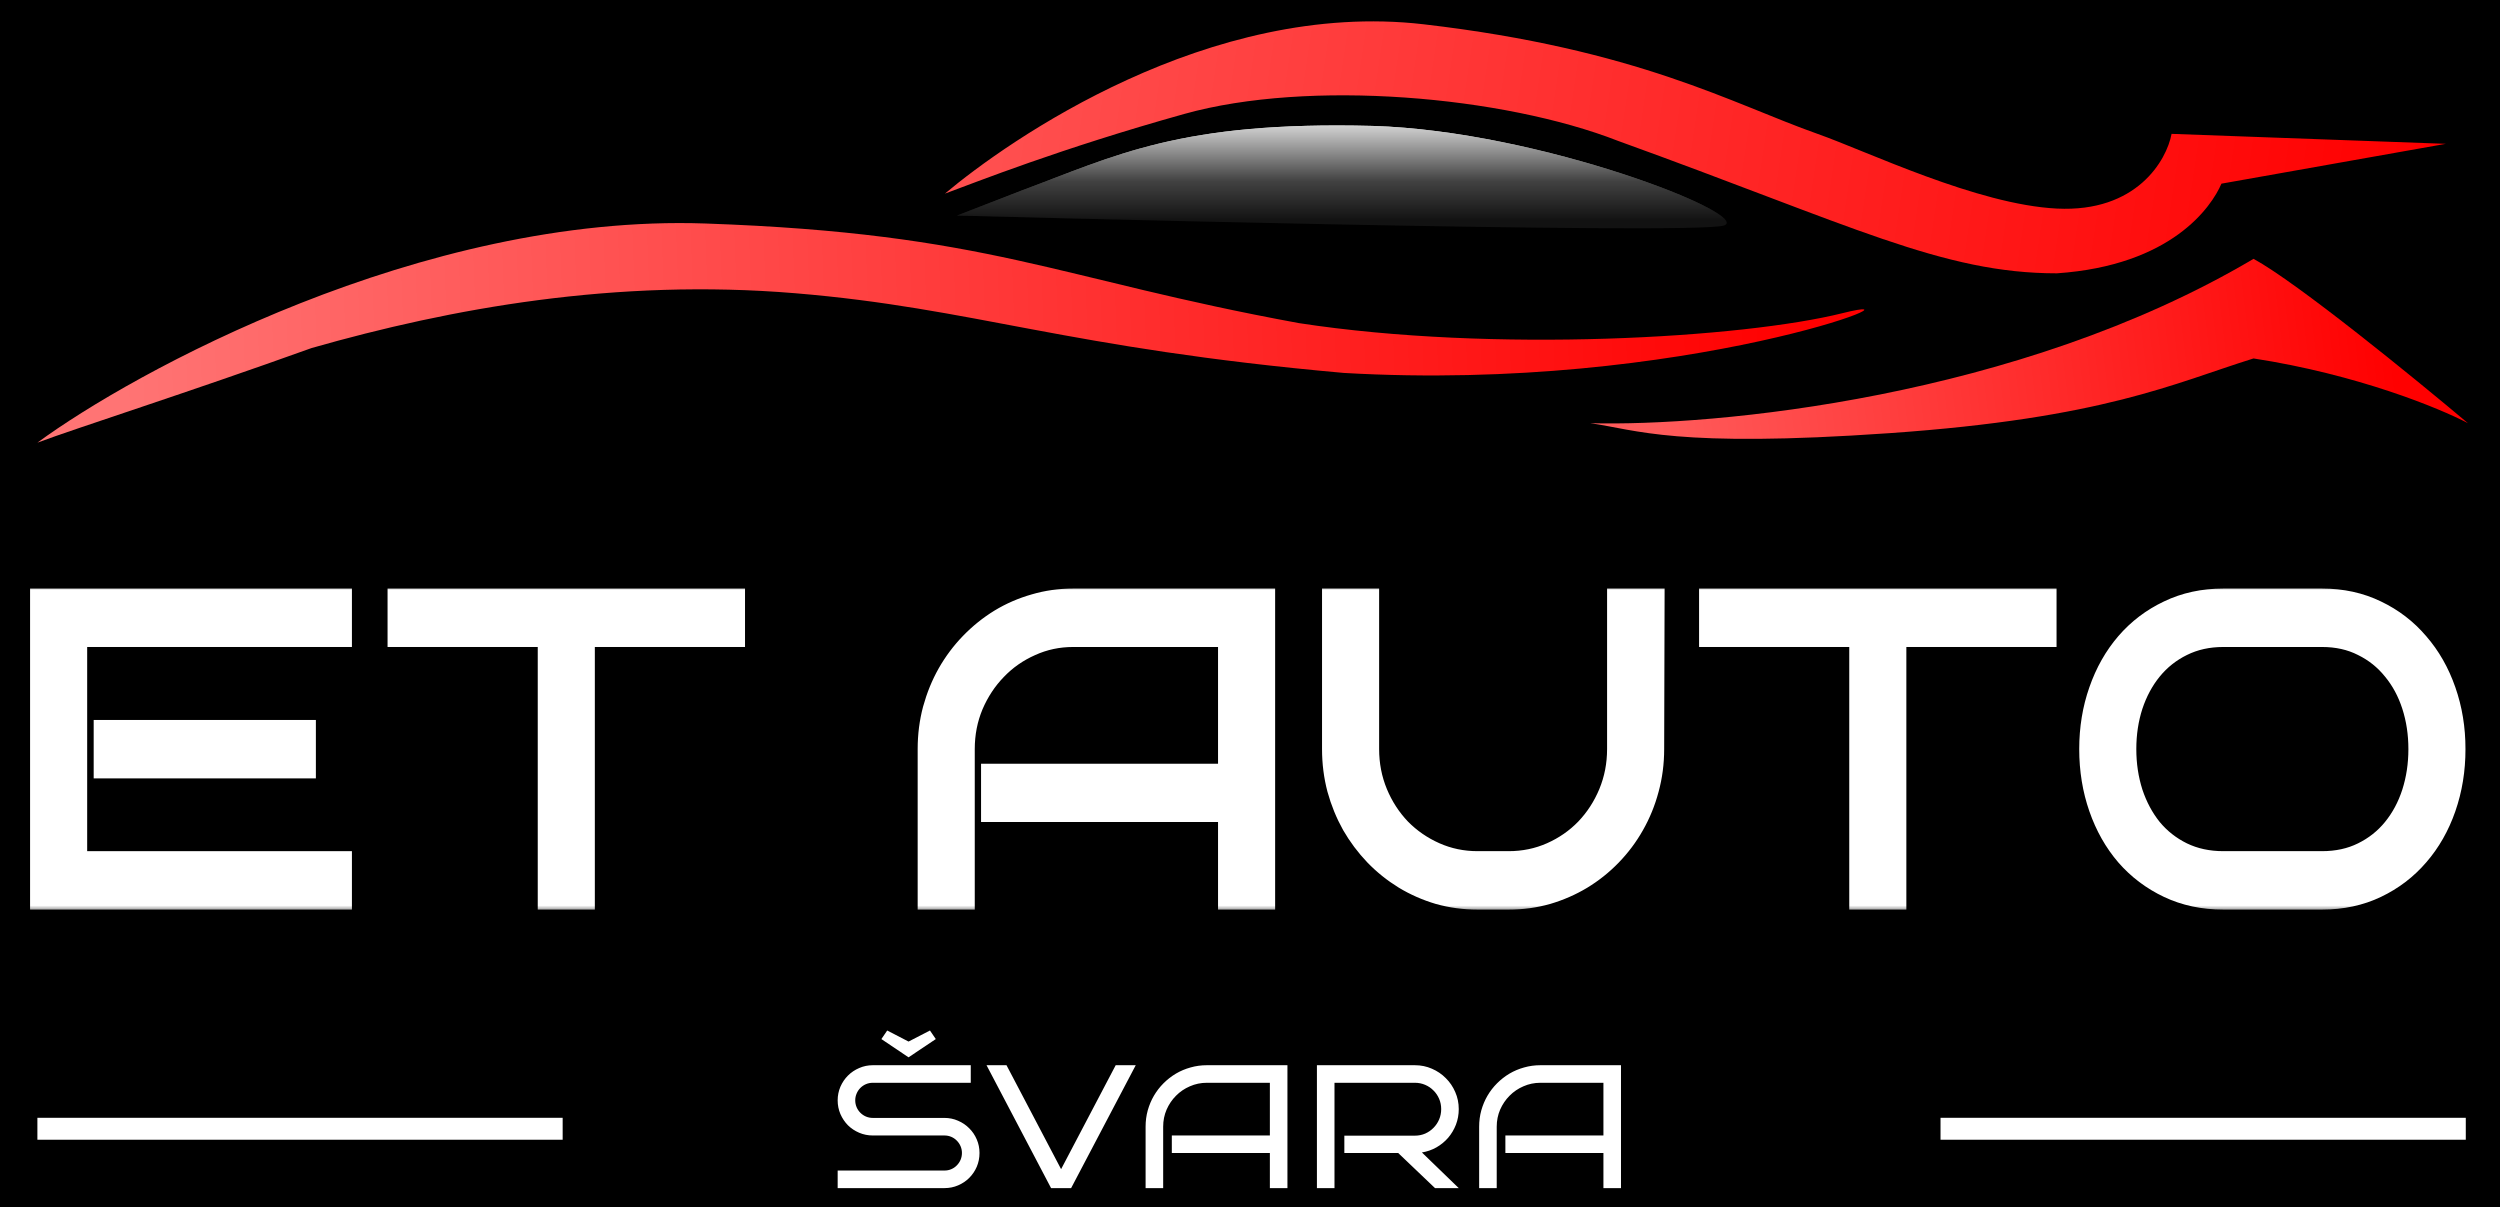 <svg width="468" height="226" viewBox="0 0 468 226" fill="none" xmlns="http://www.w3.org/2000/svg">
<rect x="0" y="0" width="468" height="226" fill="#333333" stroke="none"/>
<g clip-path="url(#clip0_2612_80)">
<path d="M620 -162H-151V398H620V-162Z" fill="black"/>
<path d="M132.083 41.841C78.876 39.976 24.736 69.813 7 82.867C14.468 80.07 35.004 73.543 58.34 65.151C84.477 57.692 115.281 52.098 148.885 54.895C182.49 57.692 199.292 65.151 251.566 69.813C315.974 73.543 363.58 53.962 344.911 58.624C326.242 63.286 279.569 66.084 243.165 60.489C197.425 52.098 185.29 43.706 132.083 41.841Z" fill="url(#paint0_linear_2612_80)"/>
<path d="M266.501 4.546C226.362 -0.116 188.712 26.302 176.889 36.248C182.801 34.072 198.358 27.857 221.695 21.331C245.031 14.803 281.436 17.986 302.905 26.378C346.778 42.228 363.58 51.166 385.049 51.166C406.519 49.688 413.987 38.734 415.854 34.383L457.859 26.924L406.519 25.059C405.586 30.032 399.985 39.791 385.049 39.045C370.114 38.3 349.578 28.351 340.244 25.059C324.375 19.465 306.639 9.208 266.501 4.546Z" fill="url(#paint1_linear_2612_80)"/>
<path d="M421.861 48.453C377.802 74.56 320.737 79.844 297.711 79.222C306.424 80.465 313.58 83.884 353.719 81.087C393.857 78.29 406.926 71.763 421.861 67.101C441.277 70.085 456.71 76.425 462 79.222C452.043 70.831 430.076 52.928 421.861 48.453Z" fill="url(#paint2_linear_2612_80)"/>
<path d="M322.721 42.215C317.163 44.079 179.146 40.351 179.146 40.351L191.188 35.691C208.788 29.166 220.829 22.642 256.955 23.574C288.448 24.506 328.279 40.351 322.721 42.215Z" fill="url(#paint3_linear_2612_80)"/>
<path d="M322.721 42.215C317.163 44.079 179.146 40.351 179.146 40.351L191.188 35.691C208.788 29.166 220.829 22.642 256.955 23.574C288.448 24.506 328.279 40.351 322.721 42.215Z" fill="url(#paint4_linear_2612_80)"/>
<path d="M7 211.305H105.329" stroke="white" stroke-width="4.107"/>
<path d="M363.266 211.305H461.595" stroke="white" stroke-width="4.107"/>
<path d="M64.51 168.905H7V111.547H64.51V119.747H14.95V160.706H64.51V168.905ZM57.763 144.346H18.906V136.146H57.763V144.346Z" fill="white"/>
<path d="M109.984 168.905H102.035V119.747H73.92V111.547H138.099V119.747H109.984V168.905Z" fill="white"/>
<path d="M237.336 168.905H229.386V152.506H185.022V144.346H229.386V119.747H200.883C198.169 119.747 195.609 120.293 193.205 121.387C190.8 122.453 188.706 123.92 186.923 125.787C185.139 127.627 183.717 129.787 182.657 132.266C181.623 134.746 181.106 137.4 181.106 140.226V168.905H173.156V140.226C173.156 137.586 173.479 135.053 174.125 132.626C174.798 130.173 175.728 127.893 176.917 125.787C178.133 123.653 179.58 121.72 181.261 119.987C182.967 118.227 184.841 116.72 186.884 115.467C188.952 114.214 191.162 113.254 193.515 112.587C195.868 111.894 198.324 111.547 200.883 111.547H237.336V168.905Z" fill="white"/>
<path d="M310.242 111.547L310.164 140.226C310.164 142.893 309.828 145.453 309.156 147.906C308.51 150.333 307.579 152.613 306.364 154.746C305.175 156.852 303.727 158.786 302.021 160.546C300.34 162.279 298.466 163.772 296.398 165.026C294.355 166.252 292.158 167.212 289.805 167.906C287.453 168.572 284.996 168.905 282.437 168.905H276.581C274.022 168.905 271.553 168.572 269.175 167.906C266.822 167.212 264.612 166.239 262.543 164.986C260.501 163.732 258.639 162.239 256.959 160.506C255.279 158.746 253.831 156.812 252.616 154.706C251.426 152.573 250.496 150.293 249.824 147.866C249.177 145.413 248.854 142.866 248.854 140.226V111.547H256.804V140.226C256.804 143.053 257.321 145.719 258.355 148.226C259.389 150.706 260.798 152.879 262.582 154.746C264.392 156.586 266.499 158.039 268.903 159.106C271.307 160.172 273.867 160.706 276.581 160.706H282.437C285.177 160.706 287.75 160.172 290.154 159.106C292.558 158.039 294.653 156.586 296.436 154.746C298.22 152.879 299.629 150.706 300.663 148.226C301.697 145.719 302.215 143.053 302.215 140.226V111.547H310.242Z" fill="white"/>
<path d="M355.501 168.905H347.551V119.747H319.436V111.547H383.616V119.747H355.501V168.905Z" fill="white"/>
<path d="M460.17 140.226C460.17 144.199 459.562 147.933 458.347 151.426C457.132 154.919 455.4 157.959 453.151 160.546C450.927 163.132 448.252 165.172 445.123 166.666C441.995 168.159 438.518 168.905 434.692 168.905H416.194C412.342 168.905 408.839 168.159 405.685 166.666C402.531 165.172 399.829 163.132 397.58 160.546C395.357 157.959 393.637 154.919 392.422 151.426C391.207 147.933 390.6 144.199 390.6 140.226C390.6 136.28 391.207 132.573 392.422 129.107C393.637 125.613 395.357 122.573 397.58 119.987C399.829 117.374 402.531 115.32 405.685 113.827C408.839 112.307 412.342 111.547 416.194 111.547H434.692C438.518 111.547 441.995 112.307 445.123 113.827C448.252 115.32 450.927 117.374 453.151 119.987C455.4 122.573 457.132 125.613 458.347 129.107C459.562 132.573 460.17 136.28 460.17 140.226ZM452.22 140.226C452.22 137.4 451.819 134.746 451.018 132.266C450.216 129.787 449.053 127.627 447.528 125.787C446.028 123.92 444.193 122.453 442.021 121.387C439.875 120.293 437.432 119.747 434.692 119.747H416.194C413.454 119.747 410.985 120.293 408.787 121.387C406.616 122.453 404.767 123.92 403.242 125.787C401.742 127.627 400.579 129.787 399.752 132.266C398.95 134.746 398.549 137.4 398.549 140.226C398.549 143.053 398.95 145.719 399.752 148.226C400.579 150.706 401.742 152.879 403.242 154.746C404.767 156.586 406.616 158.039 408.787 159.106C410.985 160.172 413.454 160.706 416.194 160.706H434.692C437.432 160.706 439.875 160.172 442.021 159.106C444.193 158.039 446.028 156.586 447.528 154.746C449.053 152.879 450.216 150.706 451.018 148.226C451.819 145.719 452.22 143.053 452.22 140.226Z" fill="white"/>
<mask id="mask0_2612_80" style="mask-type:luminance" maskUnits="userSpaceOnUse" x="5" y="109" width="457" height="62">
<path d="M462 109.547H5V170.547H462V109.547Z" fill="white"/>
<path d="M64.51 168.905H7V111.547H64.51V119.747H14.95V160.706H64.51V168.905ZM57.763 144.346H18.906V136.146H57.763V144.346Z" fill="black"/>
<path d="M109.984 168.905H102.035V119.747H73.92V111.547H138.099V119.747H109.984V168.905Z" fill="black"/>
<path d="M237.336 168.905H229.386V152.506H185.022V144.346H229.386V119.747H200.883C198.169 119.747 195.609 120.293 193.205 121.387C190.8 122.453 188.706 123.92 186.923 125.787C185.139 127.627 183.717 129.787 182.657 132.266C181.623 134.746 181.106 137.4 181.106 140.226V168.905H173.156V140.226C173.156 137.586 173.479 135.053 174.125 132.626C174.798 130.173 175.728 127.893 176.917 125.787C178.133 123.653 179.58 121.72 181.261 119.987C182.967 118.227 184.841 116.72 186.884 115.467C188.952 114.214 191.162 113.254 193.515 112.587C195.868 111.894 198.324 111.547 200.883 111.547H237.336V168.905Z" fill="black"/>
<path d="M310.242 111.547L310.164 140.226C310.164 142.893 309.828 145.453 309.156 147.906C308.51 150.333 307.579 152.613 306.364 154.746C305.175 156.852 303.727 158.786 302.021 160.546C300.34 162.279 298.466 163.772 296.398 165.026C294.355 166.252 292.158 167.212 289.805 167.906C287.453 168.572 284.996 168.905 282.437 168.905H276.581C274.022 168.905 271.553 168.572 269.175 167.906C266.822 167.212 264.612 166.239 262.543 164.986C260.501 163.732 258.639 162.239 256.959 160.506C255.279 158.746 253.831 156.812 252.616 154.706C251.426 152.573 250.496 150.293 249.824 147.866C249.177 145.413 248.854 142.866 248.854 140.226V111.547H256.804V140.226C256.804 143.053 257.321 145.719 258.355 148.226C259.389 150.706 260.798 152.879 262.582 154.746C264.392 156.586 266.499 158.039 268.903 159.106C271.307 160.172 273.867 160.706 276.581 160.706H282.437C285.177 160.706 287.75 160.172 290.154 159.106C292.558 158.039 294.653 156.586 296.436 154.746C298.22 152.879 299.629 150.706 300.663 148.226C301.697 145.719 302.215 143.053 302.215 140.226V111.547H310.242Z" fill="black"/>
<path d="M355.501 168.905H347.551V119.747H319.436V111.547H383.616V119.747H355.501V168.905Z" fill="black"/>
<path d="M460.17 140.226C460.17 144.199 459.562 147.933 458.347 151.426C457.132 154.919 455.4 157.959 453.151 160.546C450.927 163.132 448.252 165.172 445.123 166.666C441.995 168.159 438.518 168.905 434.692 168.905H416.194C412.342 168.905 408.839 168.159 405.685 166.666C402.531 165.172 399.829 163.132 397.58 160.546C395.357 157.959 393.637 154.919 392.422 151.426C391.207 147.933 390.6 144.199 390.6 140.226C390.6 136.28 391.207 132.573 392.422 129.107C393.637 125.613 395.357 122.573 397.58 119.987C399.829 117.374 402.531 115.32 405.685 113.827C408.839 112.307 412.342 111.547 416.194 111.547H434.692C438.518 111.547 441.995 112.307 445.123 113.827C448.252 115.32 450.927 117.374 453.151 119.987C455.4 122.573 457.132 125.613 458.347 129.107C459.562 132.573 460.17 136.28 460.17 140.226ZM452.22 140.226C452.22 137.4 451.819 134.746 451.018 132.266C450.216 129.787 449.053 127.627 447.528 125.787C446.028 123.92 444.193 122.453 442.021 121.387C439.875 120.293 437.432 119.747 434.692 119.747H416.194C413.454 119.747 410.985 120.293 408.787 121.387C406.616 122.453 404.767 123.92 403.242 125.787C401.742 127.627 400.579 129.787 399.752 132.266C398.95 134.746 398.549 137.4 398.549 140.226C398.549 143.053 398.95 145.719 399.752 148.226C400.579 150.706 401.742 152.879 403.242 154.746C404.767 156.586 406.616 158.039 408.787 159.106C410.985 160.172 413.454 160.706 416.194 160.706H434.692C437.432 160.706 439.875 160.172 442.021 159.106C444.193 158.039 446.028 156.586 447.528 154.746C449.053 152.879 450.216 150.706 451.018 148.226C451.819 145.719 452.22 143.053 452.22 140.226Z" fill="black"/>
</mask>
<g mask="url(#mask0_2612_80)">
<path d="M64.51 168.905H7V111.547H64.51V119.747H14.95V160.706H64.51V168.905ZM57.763 144.346H18.906V136.146H57.763V144.346Z" stroke="white" stroke-width="2.738"/>
</g>
<mask id="mask1_2612_80" style="mask-type:luminance" maskUnits="userSpaceOnUse" x="5" y="109" width="457" height="62">
<path d="M462 109.547H5V170.547H462V109.547Z" fill="white"/>
<path d="M64.51 168.905H7V111.547H64.51V119.747H14.95V160.706H64.51V168.905ZM57.763 144.346H18.906V136.146H57.763V144.346Z" fill="black"/>
<path d="M109.984 168.905H102.035V119.747H73.92V111.547H138.099V119.747H109.984V168.905Z" fill="black"/>
<path d="M237.336 168.905H229.386V152.506H185.022V144.346H229.386V119.747H200.883C198.169 119.747 195.609 120.293 193.205 121.387C190.8 122.453 188.706 123.92 186.923 125.787C185.139 127.627 183.717 129.787 182.657 132.266C181.623 134.746 181.106 137.4 181.106 140.226V168.905H173.156V140.226C173.156 137.586 173.479 135.053 174.125 132.626C174.798 130.173 175.728 127.893 176.917 125.787C178.133 123.653 179.58 121.72 181.261 119.987C182.967 118.227 184.841 116.72 186.884 115.467C188.952 114.214 191.162 113.254 193.515 112.587C195.868 111.894 198.324 111.547 200.883 111.547H237.336V168.905Z" fill="black"/>
<path d="M310.242 111.547L310.164 140.226C310.164 142.893 309.828 145.453 309.156 147.906C308.51 150.333 307.579 152.613 306.364 154.746C305.175 156.852 303.727 158.786 302.021 160.546C300.34 162.279 298.466 163.772 296.398 165.026C294.355 166.252 292.158 167.212 289.805 167.906C287.453 168.572 284.996 168.905 282.437 168.905H276.581C274.022 168.905 271.553 168.572 269.175 167.906C266.822 167.212 264.612 166.239 262.543 164.986C260.501 163.732 258.639 162.239 256.959 160.506C255.279 158.746 253.831 156.812 252.616 154.706C251.426 152.573 250.496 150.293 249.824 147.866C249.177 145.413 248.854 142.866 248.854 140.226V111.547H256.804V140.226C256.804 143.053 257.321 145.719 258.355 148.226C259.389 150.706 260.798 152.879 262.582 154.746C264.392 156.586 266.499 158.039 268.903 159.106C271.307 160.172 273.867 160.706 276.581 160.706H282.437C285.177 160.706 287.75 160.172 290.154 159.106C292.558 158.039 294.653 156.586 296.436 154.746C298.22 152.879 299.629 150.706 300.663 148.226C301.697 145.719 302.215 143.053 302.215 140.226V111.547H310.242Z" fill="black"/>
<path d="M355.501 168.905H347.551V119.747H319.436V111.547H383.616V119.747H355.501V168.905Z" fill="black"/>
<path d="M460.17 140.226C460.17 144.199 459.562 147.933 458.347 151.426C457.132 154.919 455.4 157.959 453.151 160.546C450.927 163.132 448.252 165.172 445.123 166.666C441.995 168.159 438.518 168.905 434.692 168.905H416.194C412.342 168.905 408.839 168.159 405.685 166.666C402.531 165.172 399.829 163.132 397.58 160.546C395.357 157.959 393.637 154.919 392.422 151.426C391.207 147.933 390.6 144.199 390.6 140.226C390.6 136.28 391.207 132.573 392.422 129.107C393.637 125.613 395.357 122.573 397.58 119.987C399.829 117.374 402.531 115.32 405.685 113.827C408.839 112.307 412.342 111.547 416.194 111.547H434.692C438.518 111.547 441.995 112.307 445.123 113.827C448.252 115.32 450.927 117.374 453.151 119.987C455.4 122.573 457.132 125.613 458.347 129.107C459.562 132.573 460.17 136.28 460.17 140.226ZM452.22 140.226C452.22 137.4 451.819 134.746 451.018 132.266C450.216 129.787 449.053 127.627 447.528 125.787C446.028 123.92 444.193 122.453 442.021 121.387C439.875 120.293 437.432 119.747 434.692 119.747H416.194C413.454 119.747 410.985 120.293 408.787 121.387C406.616 122.453 404.767 123.92 403.242 125.787C401.742 127.627 400.579 129.787 399.752 132.266C398.95 134.746 398.549 137.4 398.549 140.226C398.549 143.053 398.95 145.719 399.752 148.226C400.579 150.706 401.742 152.879 403.242 154.746C404.767 156.586 406.616 158.039 408.787 159.106C410.985 160.172 413.454 160.706 416.194 160.706H434.692C437.432 160.706 439.875 160.172 442.021 159.106C444.193 158.039 446.028 156.586 447.528 154.746C449.053 152.879 450.216 150.706 451.018 148.226C451.819 145.719 452.22 143.053 452.22 140.226Z" fill="black"/>
</mask>
<g mask="url(#mask1_2612_80)">
<path d="M109.984 168.905H102.035V119.747H73.92V111.547H138.099V119.747H109.984V168.905Z" stroke="white" stroke-width="2.738"/>
</g>
<mask id="mask2_2612_80" style="mask-type:luminance" maskUnits="userSpaceOnUse" x="5" y="109" width="457" height="62">
<path d="M462 109.547H5V170.547H462V109.547Z" fill="white"/>
<path d="M64.51 168.905H7V111.547H64.51V119.747H14.95V160.706H64.51V168.905ZM57.763 144.346H18.906V136.146H57.763V144.346Z" fill="black"/>
<path d="M109.984 168.905H102.035V119.747H73.92V111.547H138.099V119.747H109.984V168.905Z" fill="black"/>
<path d="M237.336 168.905H229.386V152.506H185.022V144.346H229.386V119.747H200.883C198.169 119.747 195.609 120.293 193.205 121.387C190.8 122.453 188.706 123.92 186.923 125.787C185.139 127.627 183.717 129.787 182.657 132.266C181.623 134.746 181.106 137.4 181.106 140.226V168.905H173.156V140.226C173.156 137.586 173.479 135.053 174.125 132.626C174.798 130.173 175.728 127.893 176.917 125.787C178.133 123.653 179.58 121.72 181.261 119.987C182.967 118.227 184.841 116.72 186.884 115.467C188.952 114.214 191.162 113.254 193.515 112.587C195.868 111.894 198.324 111.547 200.883 111.547H237.336V168.905Z" fill="black"/>
<path d="M310.242 111.547L310.164 140.226C310.164 142.893 309.828 145.453 309.156 147.906C308.51 150.333 307.579 152.613 306.364 154.746C305.175 156.852 303.727 158.786 302.021 160.546C300.34 162.279 298.466 163.772 296.398 165.026C294.355 166.252 292.158 167.212 289.805 167.906C287.453 168.572 284.996 168.905 282.437 168.905H276.581C274.022 168.905 271.553 168.572 269.175 167.906C266.822 167.212 264.612 166.239 262.543 164.986C260.501 163.732 258.639 162.239 256.959 160.506C255.279 158.746 253.831 156.812 252.616 154.706C251.426 152.573 250.496 150.293 249.824 147.866C249.177 145.413 248.854 142.866 248.854 140.226V111.547H256.804V140.226C256.804 143.053 257.321 145.719 258.355 148.226C259.389 150.706 260.798 152.879 262.582 154.746C264.392 156.586 266.499 158.039 268.903 159.106C271.307 160.172 273.867 160.706 276.581 160.706H282.437C285.177 160.706 287.75 160.172 290.154 159.106C292.558 158.039 294.653 156.586 296.436 154.746C298.22 152.879 299.629 150.706 300.663 148.226C301.697 145.719 302.215 143.053 302.215 140.226V111.547H310.242Z" fill="black"/>
<path d="M355.501 168.905H347.551V119.747H319.436V111.547H383.616V119.747H355.501V168.905Z" fill="black"/>
<path d="M460.17 140.226C460.17 144.199 459.562 147.933 458.347 151.426C457.132 154.919 455.4 157.959 453.151 160.546C450.927 163.132 448.252 165.172 445.123 166.666C441.995 168.159 438.518 168.905 434.692 168.905H416.194C412.342 168.905 408.839 168.159 405.685 166.666C402.531 165.172 399.829 163.132 397.58 160.546C395.357 157.959 393.637 154.919 392.422 151.426C391.207 147.933 390.6 144.199 390.6 140.226C390.6 136.28 391.207 132.573 392.422 129.107C393.637 125.613 395.357 122.573 397.58 119.987C399.829 117.374 402.531 115.32 405.685 113.827C408.839 112.307 412.342 111.547 416.194 111.547H434.692C438.518 111.547 441.995 112.307 445.123 113.827C448.252 115.32 450.927 117.374 453.151 119.987C455.4 122.573 457.132 125.613 458.347 129.107C459.562 132.573 460.17 136.28 460.17 140.226ZM452.22 140.226C452.22 137.4 451.819 134.746 451.018 132.266C450.216 129.787 449.053 127.627 447.528 125.787C446.028 123.92 444.193 122.453 442.021 121.387C439.875 120.293 437.432 119.747 434.692 119.747H416.194C413.454 119.747 410.985 120.293 408.787 121.387C406.616 122.453 404.767 123.92 403.242 125.787C401.742 127.627 400.579 129.787 399.752 132.266C398.95 134.746 398.549 137.4 398.549 140.226C398.549 143.053 398.95 145.719 399.752 148.226C400.579 150.706 401.742 152.879 403.242 154.746C404.767 156.586 406.616 158.039 408.787 159.106C410.985 160.172 413.454 160.706 416.194 160.706H434.692C437.432 160.706 439.875 160.172 442.021 159.106C444.193 158.039 446.028 156.586 447.528 154.746C449.053 152.879 450.216 150.706 451.018 148.226C451.819 145.719 452.22 143.053 452.22 140.226Z" fill="black"/>
</mask>
<g mask="url(#mask2_2612_80)">
<path d="M237.336 168.905H229.386V152.506H185.022V144.346H229.386V119.747H200.883C198.169 119.747 195.609 120.293 193.205 121.387C190.8 122.453 188.706 123.92 186.923 125.787C185.139 127.627 183.717 129.787 182.657 132.266C181.623 134.746 181.106 137.4 181.106 140.226V168.905H173.156V140.226C173.156 137.586 173.479 135.053 174.125 132.626C174.798 130.173 175.728 127.893 176.917 125.787C178.133 123.653 179.58 121.72 181.261 119.987C182.967 118.227 184.841 116.72 186.884 115.467C188.952 114.214 191.162 113.254 193.515 112.587C195.868 111.894 198.324 111.547 200.883 111.547H237.336V168.905Z" stroke="white" stroke-width="2.738"/>
</g>
<mask id="mask3_2612_80" style="mask-type:luminance" maskUnits="userSpaceOnUse" x="5" y="109" width="457" height="62">
<path d="M462 109.547H5V170.547H462V109.547Z" fill="white"/>
<path d="M64.51 168.905H7V111.547H64.51V119.747H14.95V160.706H64.51V168.905ZM57.763 144.346H18.906V136.146H57.763V144.346Z" fill="black"/>
<path d="M109.984 168.905H102.035V119.747H73.92V111.547H138.099V119.747H109.984V168.905Z" fill="black"/>
<path d="M237.336 168.905H229.386V152.506H185.022V144.346H229.386V119.747H200.883C198.169 119.747 195.609 120.293 193.205 121.387C190.8 122.453 188.706 123.92 186.923 125.787C185.139 127.627 183.717 129.787 182.657 132.266C181.623 134.746 181.106 137.4 181.106 140.226V168.905H173.156V140.226C173.156 137.586 173.479 135.053 174.125 132.626C174.798 130.173 175.728 127.893 176.917 125.787C178.133 123.653 179.58 121.72 181.261 119.987C182.967 118.227 184.841 116.72 186.884 115.467C188.952 114.214 191.162 113.254 193.515 112.587C195.868 111.894 198.324 111.547 200.883 111.547H237.336V168.905Z" fill="black"/>
<path d="M310.242 111.547L310.164 140.226C310.164 142.893 309.828 145.453 309.156 147.906C308.51 150.333 307.579 152.613 306.364 154.746C305.175 156.852 303.727 158.786 302.021 160.546C300.34 162.279 298.466 163.772 296.398 165.026C294.355 166.252 292.158 167.212 289.805 167.906C287.453 168.572 284.996 168.905 282.437 168.905H276.581C274.022 168.905 271.553 168.572 269.175 167.906C266.822 167.212 264.612 166.239 262.543 164.986C260.501 163.732 258.639 162.239 256.959 160.506C255.279 158.746 253.831 156.812 252.616 154.706C251.426 152.573 250.496 150.293 249.824 147.866C249.177 145.413 248.854 142.866 248.854 140.226V111.547H256.804V140.226C256.804 143.053 257.321 145.719 258.355 148.226C259.389 150.706 260.798 152.879 262.582 154.746C264.392 156.586 266.499 158.039 268.903 159.106C271.307 160.172 273.867 160.706 276.581 160.706H282.437C285.177 160.706 287.75 160.172 290.154 159.106C292.558 158.039 294.653 156.586 296.436 154.746C298.22 152.879 299.629 150.706 300.663 148.226C301.697 145.719 302.215 143.053 302.215 140.226V111.547H310.242Z" fill="black"/>
<path d="M355.501 168.905H347.551V119.747H319.436V111.547H383.616V119.747H355.501V168.905Z" fill="black"/>
<path d="M460.17 140.226C460.17 144.199 459.562 147.933 458.347 151.426C457.132 154.919 455.4 157.959 453.151 160.546C450.927 163.132 448.252 165.172 445.123 166.666C441.995 168.159 438.518 168.905 434.692 168.905H416.194C412.342 168.905 408.839 168.159 405.685 166.666C402.531 165.172 399.829 163.132 397.58 160.546C395.357 157.959 393.637 154.919 392.422 151.426C391.207 147.933 390.6 144.199 390.6 140.226C390.6 136.28 391.207 132.573 392.422 129.107C393.637 125.613 395.357 122.573 397.58 119.987C399.829 117.374 402.531 115.32 405.685 113.827C408.839 112.307 412.342 111.547 416.194 111.547H434.692C438.518 111.547 441.995 112.307 445.123 113.827C448.252 115.32 450.927 117.374 453.151 119.987C455.4 122.573 457.132 125.613 458.347 129.107C459.562 132.573 460.17 136.28 460.17 140.226ZM452.22 140.226C452.22 137.4 451.819 134.746 451.018 132.266C450.216 129.787 449.053 127.627 447.528 125.787C446.028 123.92 444.193 122.453 442.021 121.387C439.875 120.293 437.432 119.747 434.692 119.747H416.194C413.454 119.747 410.985 120.293 408.787 121.387C406.616 122.453 404.767 123.92 403.242 125.787C401.742 127.627 400.579 129.787 399.752 132.266C398.95 134.746 398.549 137.4 398.549 140.226C398.549 143.053 398.95 145.719 399.752 148.226C400.579 150.706 401.742 152.879 403.242 154.746C404.767 156.586 406.616 158.039 408.787 159.106C410.985 160.172 413.454 160.706 416.194 160.706H434.692C437.432 160.706 439.875 160.172 442.021 159.106C444.193 158.039 446.028 156.586 447.528 154.746C449.053 152.879 450.216 150.706 451.018 148.226C451.819 145.719 452.22 143.053 452.22 140.226Z" fill="black"/>
</mask>
<g mask="url(#mask3_2612_80)">
<path d="M310.242 111.547L310.164 140.226C310.164 142.893 309.828 145.453 309.156 147.906C308.51 150.333 307.579 152.613 306.364 154.746C305.175 156.852 303.727 158.786 302.021 160.546C300.34 162.279 298.466 163.772 296.398 165.026C294.355 166.252 292.158 167.212 289.805 167.906C287.453 168.572 284.996 168.905 282.437 168.905H276.581C274.022 168.905 271.553 168.572 269.175 167.906C266.822 167.212 264.612 166.239 262.543 164.986C260.501 163.732 258.639 162.239 256.959 160.506C255.279 158.746 253.831 156.812 252.616 154.706C251.426 152.573 250.496 150.293 249.824 147.866C249.177 145.413 248.854 142.866 248.854 140.226V111.547H256.804V140.226C256.804 143.053 257.321 145.719 258.355 148.226C259.389 150.706 260.798 152.879 262.582 154.746C264.392 156.586 266.499 158.039 268.903 159.106C271.307 160.172 273.867 160.706 276.581 160.706H282.437C285.177 160.706 287.75 160.172 290.154 159.106C292.558 158.039 294.653 156.586 296.436 154.746C298.22 152.879 299.629 150.706 300.663 148.226C301.697 145.719 302.215 143.053 302.215 140.226V111.547H310.242Z" stroke="white" stroke-width="2.738"/>
</g>
<mask id="mask4_2612_80" style="mask-type:luminance" maskUnits="userSpaceOnUse" x="5" y="109" width="457" height="62">
<path d="M462 109.547H5V170.547H462V109.547Z" fill="white"/>
<path d="M64.51 168.905H7V111.547H64.51V119.747H14.95V160.706H64.51V168.905ZM57.763 144.346H18.906V136.146H57.763V144.346Z" fill="black"/>
<path d="M109.984 168.905H102.035V119.747H73.92V111.547H138.099V119.747H109.984V168.905Z" fill="black"/>
<path d="M237.336 168.905H229.386V152.506H185.022V144.346H229.386V119.747H200.883C198.169 119.747 195.609 120.293 193.205 121.387C190.8 122.453 188.706 123.92 186.923 125.787C185.139 127.627 183.717 129.787 182.657 132.266C181.623 134.746 181.106 137.4 181.106 140.226V168.905H173.156V140.226C173.156 137.586 173.479 135.053 174.125 132.626C174.798 130.173 175.728 127.893 176.917 125.787C178.133 123.653 179.58 121.72 181.261 119.987C182.967 118.227 184.841 116.72 186.884 115.467C188.952 114.214 191.162 113.254 193.515 112.587C195.868 111.894 198.324 111.547 200.883 111.547H237.336V168.905Z" fill="black"/>
<path d="M310.242 111.547L310.164 140.226C310.164 142.893 309.828 145.453 309.156 147.906C308.51 150.333 307.579 152.613 306.364 154.746C305.175 156.852 303.727 158.786 302.021 160.546C300.34 162.279 298.466 163.772 296.398 165.026C294.355 166.252 292.158 167.212 289.805 167.906C287.453 168.572 284.996 168.905 282.437 168.905H276.581C274.022 168.905 271.553 168.572 269.175 167.906C266.822 167.212 264.612 166.239 262.543 164.986C260.501 163.732 258.639 162.239 256.959 160.506C255.279 158.746 253.831 156.812 252.616 154.706C251.426 152.573 250.496 150.293 249.824 147.866C249.177 145.413 248.854 142.866 248.854 140.226V111.547H256.804V140.226C256.804 143.053 257.321 145.719 258.355 148.226C259.389 150.706 260.798 152.879 262.582 154.746C264.392 156.586 266.499 158.039 268.903 159.106C271.307 160.172 273.867 160.706 276.581 160.706H282.437C285.177 160.706 287.75 160.172 290.154 159.106C292.558 158.039 294.653 156.586 296.436 154.746C298.22 152.879 299.629 150.706 300.663 148.226C301.697 145.719 302.215 143.053 302.215 140.226V111.547H310.242Z" fill="black"/>
<path d="M355.501 168.905H347.551V119.747H319.436V111.547H383.616V119.747H355.501V168.905Z" fill="black"/>
<path d="M460.17 140.226C460.17 144.199 459.562 147.933 458.347 151.426C457.132 154.919 455.4 157.959 453.151 160.546C450.927 163.132 448.252 165.172 445.123 166.666C441.995 168.159 438.518 168.905 434.692 168.905H416.194C412.342 168.905 408.839 168.159 405.685 166.666C402.531 165.172 399.829 163.132 397.58 160.546C395.357 157.959 393.637 154.919 392.422 151.426C391.207 147.933 390.6 144.199 390.6 140.226C390.6 136.28 391.207 132.573 392.422 129.107C393.637 125.613 395.357 122.573 397.58 119.987C399.829 117.374 402.531 115.32 405.685 113.827C408.839 112.307 412.342 111.547 416.194 111.547H434.692C438.518 111.547 441.995 112.307 445.123 113.827C448.252 115.32 450.927 117.374 453.151 119.987C455.4 122.573 457.132 125.613 458.347 129.107C459.562 132.573 460.17 136.28 460.17 140.226ZM452.22 140.226C452.22 137.4 451.819 134.746 451.018 132.266C450.216 129.787 449.053 127.627 447.528 125.787C446.028 123.92 444.193 122.453 442.021 121.387C439.875 120.293 437.432 119.747 434.692 119.747H416.194C413.454 119.747 410.985 120.293 408.787 121.387C406.616 122.453 404.767 123.92 403.242 125.787C401.742 127.627 400.579 129.787 399.752 132.266C398.95 134.746 398.549 137.4 398.549 140.226C398.549 143.053 398.95 145.719 399.752 148.226C400.579 150.706 401.742 152.879 403.242 154.746C404.767 156.586 406.616 158.039 408.787 159.106C410.985 160.172 413.454 160.706 416.194 160.706H434.692C437.432 160.706 439.875 160.172 442.021 159.106C444.193 158.039 446.028 156.586 447.528 154.746C449.053 152.879 450.216 150.706 451.018 148.226C451.819 145.719 452.22 143.053 452.22 140.226Z" fill="black"/>
</mask>
<g mask="url(#mask4_2612_80)">
<path d="M355.501 168.905H347.551V119.747H319.436V111.547H383.616V119.747H355.501V168.905Z" stroke="white" stroke-width="2.738"/>
</g>
<mask id="mask5_2612_80" style="mask-type:luminance" maskUnits="userSpaceOnUse" x="5" y="109" width="457" height="62">
<path d="M462 109.547H5V170.547H462V109.547Z" fill="white"/>
<path d="M64.51 168.905H7V111.547H64.51V119.747H14.95V160.706H64.51V168.905ZM57.763 144.346H18.906V136.146H57.763V144.346Z" fill="black"/>
<path d="M109.984 168.905H102.035V119.747H73.92V111.547H138.099V119.747H109.984V168.905Z" fill="black"/>
<path d="M237.336 168.905H229.386V152.506H185.022V144.346H229.386V119.747H200.883C198.169 119.747 195.609 120.293 193.205 121.387C190.8 122.453 188.706 123.92 186.923 125.787C185.139 127.627 183.717 129.787 182.657 132.266C181.623 134.746 181.106 137.4 181.106 140.226V168.905H173.156V140.226C173.156 137.586 173.479 135.053 174.125 132.626C174.798 130.173 175.728 127.893 176.917 125.787C178.133 123.653 179.58 121.72 181.261 119.987C182.967 118.227 184.841 116.72 186.884 115.467C188.952 114.214 191.162 113.254 193.515 112.587C195.868 111.894 198.324 111.547 200.883 111.547H237.336V168.905Z" fill="black"/>
<path d="M310.242 111.547L310.164 140.226C310.164 142.893 309.828 145.453 309.156 147.906C308.51 150.333 307.579 152.613 306.364 154.746C305.175 156.852 303.727 158.786 302.021 160.546C300.34 162.279 298.466 163.772 296.398 165.026C294.355 166.252 292.158 167.212 289.805 167.906C287.453 168.572 284.996 168.905 282.437 168.905H276.581C274.022 168.905 271.553 168.572 269.175 167.906C266.822 167.212 264.612 166.239 262.543 164.986C260.501 163.732 258.639 162.239 256.959 160.506C255.279 158.746 253.831 156.812 252.616 154.706C251.426 152.573 250.496 150.293 249.824 147.866C249.177 145.413 248.854 142.866 248.854 140.226V111.547H256.804V140.226C256.804 143.053 257.321 145.719 258.355 148.226C259.389 150.706 260.798 152.879 262.582 154.746C264.392 156.586 266.499 158.039 268.903 159.106C271.307 160.172 273.867 160.706 276.581 160.706H282.437C285.177 160.706 287.75 160.172 290.154 159.106C292.558 158.039 294.653 156.586 296.436 154.746C298.22 152.879 299.629 150.706 300.663 148.226C301.697 145.719 302.215 143.053 302.215 140.226V111.547H310.242Z" fill="black"/>
<path d="M355.501 168.905H347.551V119.747H319.436V111.547H383.616V119.747H355.501V168.905Z" fill="black"/>
<path d="M460.17 140.226C460.17 144.199 459.562 147.933 458.347 151.426C457.132 154.919 455.4 157.959 453.151 160.546C450.927 163.132 448.252 165.172 445.123 166.666C441.995 168.159 438.518 168.905 434.692 168.905H416.194C412.342 168.905 408.839 168.159 405.685 166.666C402.531 165.172 399.829 163.132 397.58 160.546C395.357 157.959 393.637 154.919 392.422 151.426C391.207 147.933 390.6 144.199 390.6 140.226C390.6 136.28 391.207 132.573 392.422 129.107C393.637 125.613 395.357 122.573 397.58 119.987C399.829 117.374 402.531 115.32 405.685 113.827C408.839 112.307 412.342 111.547 416.194 111.547H434.692C438.518 111.547 441.995 112.307 445.123 113.827C448.252 115.32 450.927 117.374 453.151 119.987C455.4 122.573 457.132 125.613 458.347 129.107C459.562 132.573 460.17 136.28 460.17 140.226ZM452.22 140.226C452.22 137.4 451.819 134.746 451.018 132.266C450.216 129.787 449.053 127.627 447.528 125.787C446.028 123.92 444.193 122.453 442.021 121.387C439.875 120.293 437.432 119.747 434.692 119.747H416.194C413.454 119.747 410.985 120.293 408.787 121.387C406.616 122.453 404.767 123.92 403.242 125.787C401.742 127.627 400.579 129.787 399.752 132.266C398.95 134.746 398.549 137.4 398.549 140.226C398.549 143.053 398.95 145.719 399.752 148.226C400.579 150.706 401.742 152.879 403.242 154.746C404.767 156.586 406.616 158.039 408.787 159.106C410.985 160.172 413.454 160.706 416.194 160.706H434.692C437.432 160.706 439.875 160.172 442.021 159.106C444.193 158.039 446.028 156.586 447.528 154.746C449.053 152.879 450.216 150.706 451.018 148.226C451.819 145.719 452.22 143.053 452.22 140.226Z" fill="black"/>
</mask>
<g mask="url(#mask5_2612_80)">
<path d="M460.17 140.226C460.17 144.199 459.562 147.933 458.347 151.426C457.132 154.919 455.4 157.959 453.151 160.546C450.927 163.132 448.252 165.172 445.123 166.666C441.995 168.159 438.518 168.905 434.692 168.905H416.194C412.342 168.905 408.839 168.159 405.685 166.666C402.531 165.172 399.829 163.132 397.58 160.546C395.357 157.959 393.637 154.919 392.422 151.426C391.207 147.933 390.6 144.199 390.6 140.226C390.6 136.28 391.207 132.573 392.422 129.107C393.637 125.613 395.357 122.573 397.58 119.987C399.829 117.374 402.531 115.32 405.685 113.827C408.839 112.307 412.342 111.547 416.194 111.547H434.692C438.518 111.547 441.995 112.307 445.123 113.827C448.252 115.32 450.927 117.374 453.151 119.987C455.4 122.573 457.132 125.613 458.347 129.107C459.562 132.573 460.17 136.28 460.17 140.226ZM452.22 140.226C452.22 137.4 451.819 134.746 451.018 132.266C450.216 129.787 449.053 127.627 447.528 125.787C446.028 123.92 444.193 122.453 442.021 121.387C439.875 120.293 437.432 119.747 434.692 119.747H416.194C413.454 119.747 410.985 120.293 408.787 121.387C406.616 122.453 404.767 123.92 403.242 125.787C401.742 127.627 400.579 129.787 399.752 132.266C398.95 134.746 398.549 137.4 398.549 140.226C398.549 143.053 398.95 145.719 399.752 148.226C400.579 150.706 401.742 152.879 403.242 154.746C404.767 156.586 406.616 158.039 408.787 159.106C410.985 160.172 413.454 160.706 416.194 160.706H434.692C437.432 160.706 439.875 160.172 442.021 159.106C444.193 158.039 446.028 156.586 447.528 154.746C449.053 152.879 450.216 150.706 451.018 148.226C451.819 145.719 452.22 143.053 452.22 140.226Z" stroke="white" stroke-width="2.738"/>
</g>
<path d="M183.363 215.836C183.363 216.756 183.192 217.617 182.85 218.419C182.508 219.211 182.037 219.906 181.438 220.505C180.85 221.093 180.155 221.558 179.353 221.901C178.561 222.243 177.711 222.414 176.802 222.414H156.811V219.125H176.802C177.262 219.125 177.689 219.04 178.085 218.868C178.481 218.697 178.823 218.462 179.112 218.163C179.411 217.863 179.647 217.515 179.818 217.12C179.989 216.713 180.075 216.285 180.075 215.836C180.075 215.387 179.989 214.965 179.818 214.569C179.647 214.173 179.411 213.825 179.112 213.526C178.823 213.226 178.481 212.991 178.085 212.82C177.689 212.649 177.262 212.563 176.802 212.563H163.389C162.491 212.563 161.64 212.392 160.838 212.05C160.036 211.708 159.336 211.242 158.737 210.654C158.148 210.055 157.678 209.355 157.325 208.552C156.983 207.75 156.811 206.895 156.811 205.985C156.811 205.087 156.983 204.237 157.325 203.435C157.678 202.632 158.148 201.937 158.737 201.349C159.336 200.75 160.036 200.279 160.838 199.937C161.64 199.584 162.491 199.408 163.389 199.408H181.727V202.697H163.389C162.94 202.697 162.512 202.782 162.106 202.953C161.71 203.124 161.362 203.36 161.063 203.659C160.763 203.959 160.528 204.312 160.357 204.718C160.186 205.114 160.1 205.536 160.1 205.985C160.1 206.435 160.186 206.863 160.357 207.269C160.528 207.665 160.763 208.012 161.063 208.312C161.362 208.611 161.71 208.847 162.106 209.018C162.512 209.189 162.94 209.274 163.389 209.274H176.802C177.711 209.274 178.561 209.451 179.353 209.804C180.155 210.146 180.85 210.617 181.438 211.216C182.037 211.804 182.508 212.499 182.85 213.301C183.192 214.093 183.363 214.938 183.363 215.836ZM166.085 192.91L170.079 194.98L174.09 192.91L175.181 194.514L170.079 197.932L164.994 194.514L166.085 192.91ZM212.611 199.408L200.514 222.414H196.76L184.679 199.408H188.417L198.637 218.868L208.857 199.408H212.611ZM241.008 222.414H237.719V215.836H219.365V212.563H237.719V202.697H225.927C224.804 202.697 223.745 202.916 222.75 203.354C221.756 203.782 220.889 204.37 220.151 205.119C219.413 205.857 218.825 206.723 218.387 207.718C217.959 208.713 217.745 209.777 217.745 210.911V222.414H214.456V210.911C214.456 209.852 214.59 208.836 214.857 207.863C215.135 206.879 215.52 205.964 216.012 205.119C216.515 204.263 217.114 203.488 217.809 202.793C218.515 202.087 219.29 201.483 220.135 200.98C220.991 200.477 221.905 200.092 222.879 199.825C223.852 199.547 224.868 199.408 225.927 199.408H241.008V222.414ZM273.079 222.414H268.635L261.736 215.836H251.661V212.595H264.865C265.549 212.595 266.191 212.467 266.79 212.21C267.389 211.943 267.908 211.585 268.346 211.135C268.795 210.686 269.148 210.162 269.405 209.563C269.662 208.954 269.79 208.306 269.79 207.622C269.79 206.937 269.662 206.296 269.405 205.697C269.148 205.098 268.795 204.579 268.346 204.14C267.908 203.691 267.389 203.338 266.79 203.082C266.191 202.825 265.549 202.697 264.865 202.697H249.816V222.414H246.527V199.408H264.865C265.998 199.408 267.063 199.627 268.057 200.065C269.052 200.493 269.918 201.082 270.656 201.83C271.405 202.568 271.993 203.435 272.421 204.429C272.86 205.424 273.079 206.488 273.079 207.622C273.079 208.649 272.903 209.622 272.55 210.542C272.197 211.451 271.71 212.269 271.09 212.997C270.469 213.713 269.737 214.312 268.892 214.793C268.057 215.264 267.154 215.58 266.18 215.74L273.079 222.414ZM303.45 222.414H300.161V215.836H281.807V212.563H300.161V202.697H288.369C287.246 202.697 286.187 202.916 285.192 203.354C284.197 203.782 283.331 204.37 282.593 205.119C281.855 205.857 281.267 206.723 280.828 207.718C280.4 208.713 280.186 209.777 280.186 210.911V222.414H276.897V210.911C276.897 209.852 277.031 208.836 277.299 207.863C277.577 206.879 277.962 205.964 278.454 205.119C278.956 204.263 279.555 203.488 280.251 202.793C280.956 202.087 281.732 201.483 282.577 200.98C283.432 200.477 284.347 200.092 285.32 199.825C286.294 199.547 287.31 199.408 288.369 199.408H303.45V222.414Z" fill="white"/>
</g>
<defs>
<linearGradient id="paint0_linear_2612_80" x1="338.377" y1="61.808" x2="22.87" y2="73.956" gradientUnits="userSpaceOnUse">
<stop stop-color="#FF0000"/>
<stop offset="1" stop-color="#FF7474"/>
</linearGradient>
<linearGradient id="paint1_linear_2612_80" x1="451.325" y1="43.161" x2="189.97" y2="3.913" gradientUnits="userSpaceOnUse">
<stop stop-color="#FF0000"/>
<stop offset="1" stop-color="#FF4F4F"/>
</linearGradient>
<linearGradient id="paint2_linear_2612_80" x1="447.998" y1="65.622" x2="310.784" y2="82.443" gradientUnits="userSpaceOnUse">
<stop stop-color="#FF0000"/>
<stop offset="1" stop-color="#FF5B5B"/>
</linearGradient>
<linearGradient id="paint3_linear_2612_80" x1="254.639" y1="23.574" x2="254.639" y2="41.283" gradientUnits="userSpaceOnUse">
<stop stop-color="#D1D1D1"/>
<stop offset="0.583" stop-color="#424242"/>
<stop offset="1"/>
</linearGradient>
<linearGradient id="paint4_linear_2612_80" x1="254.639" y1="23.574" x2="254.639" y2="41.283" gradientUnits="userSpaceOnUse">
<stop stop-color="#D1D1D1"/>
<stop offset="0.583" stop-color="#424242"/>
<stop offset="1" stop-color="#121212"/>
</linearGradient>
<clipPath id="clip0_2612_80">
<rect width="468" height="226" fill="white"/>
</clipPath>
</defs>
</svg>
